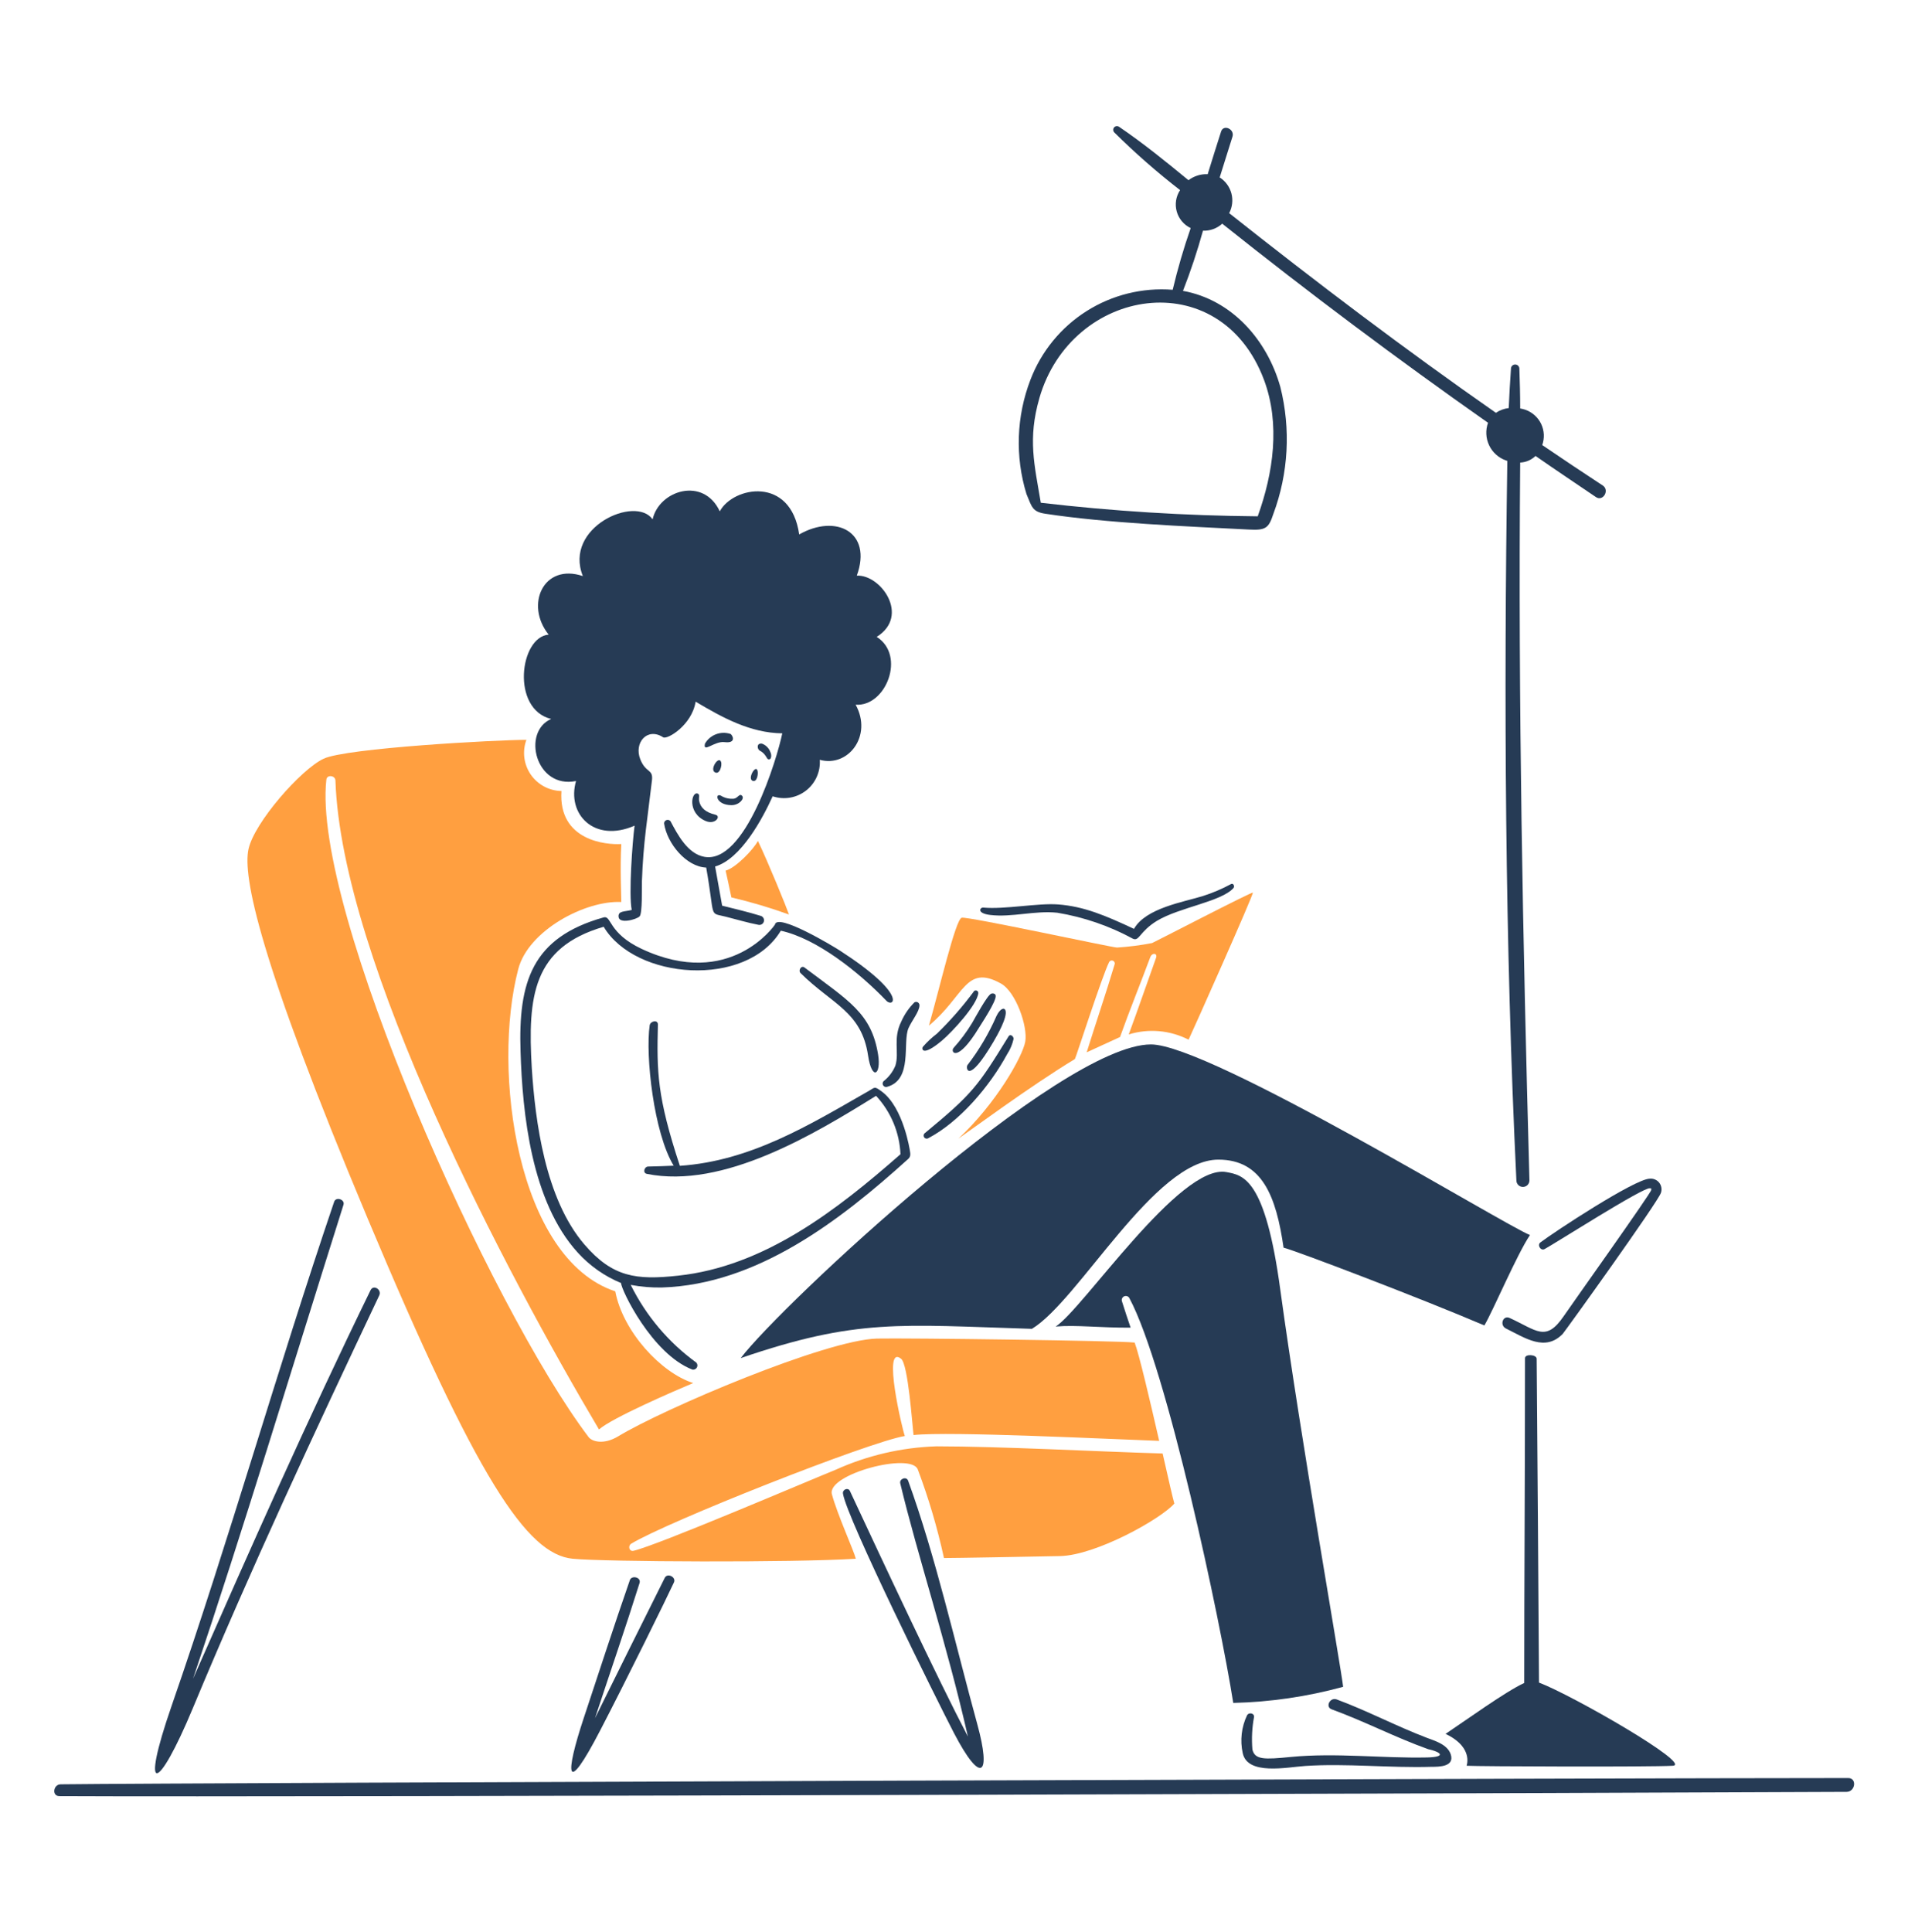 <svg width="81" height="82" viewBox="0 0 81 82" fill="none" xmlns="http://www.w3.org/2000/svg">
<path d="M33.495 38.818C33.394 38.52 32.601 36.575 32.175 35.693C32.002 36.038 31.227 36.849 30.804 36.953C30.845 37.141 30.974 37.704 31.049 38.091C31.878 38.286 32.695 38.528 33.495 38.818Z" fill="#FF9F40"/>
<path d="M39.759 61.39C38.279 61.436 36.823 61.775 35.474 62.385C34.374 62.828 27.887 65.603 26.892 65.824C26.713 65.864 26.648 65.623 26.791 65.526C28.304 64.601 36.904 61.197 38.413 60.952C38.317 60.726 37.438 57.019 38.255 57.674C38.553 57.909 38.728 60.469 38.782 60.911C40.308 60.743 47.265 61.092 49.211 61.158C48.821 59.456 48.362 57.492 48.169 56.986C47.465 56.902 38.43 56.789 37.236 56.816C35.06 56.867 28.174 59.796 26.246 60.964C25.626 61.339 25.132 61.187 24.989 60.999C20.837 55.519 13.238 38.592 13.855 33.091C13.879 32.868 14.231 32.91 14.24 33.127C14.499 40.818 21.519 54.087 25.429 60.674C25.977 60.185 28.662 59.025 29.428 58.704C28.069 58.271 26.448 56.532 26.12 54.812C21.949 53.426 20.87 45.442 22.002 41.132C22.431 39.489 24.851 38.211 26.376 38.286C26.376 38.033 26.32 36.829 26.376 35.825C25.754 35.865 23.695 35.7 23.835 33.575C23.577 33.57 23.324 33.504 23.097 33.382C22.87 33.26 22.676 33.085 22.53 32.873C22.384 32.66 22.292 32.416 22.26 32.16C22.228 31.904 22.258 31.645 22.347 31.403C21.104 31.403 14.698 31.748 13.735 32.205C12.772 32.661 10.799 34.91 10.55 36.039C10.3 37.169 10.97 40.667 15.617 51.74C20.264 62.813 22.37 65.97 24.312 66.161C25.679 66.295 33.65 66.331 36.332 66.161C36.249 65.821 35.542 64.271 35.316 63.422C35.089 62.574 38.704 61.617 38.966 62.38C39.426 63.602 39.796 64.856 40.074 66.131C40.597 66.131 43.475 66.078 45 66.048C46.526 66.018 49.291 64.469 49.854 63.819C49.792 63.61 49.595 62.746 49.357 61.694C46.459 61.608 42.503 61.392 39.759 61.39Z" fill="#FF9F40"/>
<path d="M48.91 40.028C48.418 40.124 47.921 40.187 47.422 40.219C47.214 40.219 41.087 38.892 40.827 38.953C40.566 39.013 39.867 42.033 39.435 43.532C40.946 42.286 40.984 40.91 42.491 41.745C43.132 42.102 43.639 43.58 43.525 44.215C43.412 44.849 42.283 46.846 40.686 48.33C41.094 48.055 43.755 46.086 45.632 44.952C45.668 44.911 46.798 41.397 47.089 40.828C47.105 40.803 47.129 40.784 47.156 40.774C47.184 40.765 47.215 40.765 47.242 40.775C47.27 40.785 47.293 40.805 47.308 40.83C47.323 40.855 47.329 40.885 47.325 40.914C46.949 42.171 46.523 43.414 46.133 44.666L47.548 44.017C47.965 42.851 48.4 41.788 48.832 40.629C48.91 40.42 49.151 40.45 49.077 40.659C48.686 41.749 48.32 42.819 47.918 43.907C48.761 43.646 49.674 43.727 50.459 44.13C50.573 43.901 53.243 37.923 53.186 37.888C53.129 37.852 49.041 39.974 48.91 40.028Z" fill="#FF9F40"/>
<path d="M78.464 75.47C68.567 75.47 8.134 75.671 2.577 75.736C2.262 75.736 2.19 76.236 2.518 76.236C12.411 76.289 72.838 76.09 78.393 76.057C78.764 76.054 78.842 75.47 78.464 75.47Z" fill="#263B55"/>
<path d="M23.399 30.517C22.139 31.062 22.741 33.497 24.454 33.151C24.049 34.558 25.229 35.791 26.94 35.046C26.847 35.734 26.686 37.969 26.819 38.622C26.521 38.702 26.25 38.655 26.259 38.896C26.259 39.242 27.027 39.027 27.153 38.896C27.278 38.765 27.242 37.657 27.251 37.408C27.311 35.721 27.487 34.768 27.677 33.126C27.737 32.626 27.421 32.828 27.183 32.232C26.901 31.523 27.481 30.858 28.151 31.294C28.327 31.407 29.373 30.778 29.531 29.783C30.672 30.459 31.846 31.11 33.21 31.127C32.993 32.184 31.642 36.69 29.9 36.368C29.194 36.24 28.768 35.429 28.467 34.86C28.448 34.835 28.421 34.816 28.391 34.806C28.36 34.797 28.328 34.797 28.298 34.807C28.267 34.816 28.241 34.836 28.222 34.861C28.203 34.887 28.193 34.918 28.193 34.95C28.318 35.802 29.134 36.791 29.98 36.824C30.371 39.038 30.076 38.722 30.812 38.91C31.277 39.026 31.733 39.166 32.203 39.255C32.251 39.264 32.3 39.255 32.342 39.229C32.383 39.204 32.413 39.164 32.427 39.117C32.441 39.071 32.437 39.021 32.416 38.977C32.395 38.933 32.358 38.899 32.314 38.88C31.768 38.71 31.211 38.582 30.657 38.442C30.555 37.888 30.456 37.334 30.359 36.779C31.455 36.461 32.373 34.744 32.802 33.799C33.039 33.878 33.293 33.898 33.539 33.856C33.786 33.814 34.018 33.712 34.216 33.558C34.413 33.405 34.57 33.206 34.672 32.977C34.775 32.749 34.819 32.499 34.802 32.25C35.994 32.584 37.057 31.244 36.324 29.911C37.606 30.006 38.47 27.825 37.218 27.032C38.649 26.138 37.388 24.378 36.374 24.434C37.05 22.572 35.48 21.8 33.928 22.685C33.57 20.182 31.12 20.653 30.557 21.704C29.863 20.216 27.98 20.811 27.705 22.044C26.982 21.01 23.915 22.384 24.744 24.452C23.066 23.889 22.276 25.676 23.293 26.937C22.061 27.033 21.687 30.102 23.399 30.517Z" fill="#263B55"/>
<path d="M31.049 34.176C31.374 34.179 31.618 33.901 31.505 33.78C31.391 33.658 31.335 33.866 31.165 33.9C30.967 33.921 30.768 33.875 30.599 33.769C30.337 33.649 30.396 34.169 31.049 34.176Z" fill="#263B55"/>
<path d="M29.627 33.687C29.349 33.564 29.16 34.512 29.961 34.849C30.363 35.019 30.626 34.644 30.373 34.581C29.952 34.483 29.732 34.283 29.678 33.985C29.657 33.848 29.717 33.727 29.627 33.687Z" fill="#263B55"/>
<path d="M30.611 32.34C30.518 32.063 30.128 32.638 30.34 32.775C30.551 32.912 30.667 32.477 30.611 32.34Z" fill="#263B55"/>
<path d="M31.007 31.151C30.807 31.086 30.591 31.091 30.395 31.166C30.198 31.241 30.034 31.381 29.928 31.563C29.83 31.986 30.331 31.442 30.76 31.5C31.298 31.563 31.088 31.179 31.007 31.151Z" fill="#263B55"/>
<path d="M32.253 31.861C32.491 31.977 32.551 32.2 32.601 32.223C32.765 32.282 32.762 32.026 32.705 31.925C32.676 31.841 32.628 31.765 32.565 31.703C32.503 31.64 32.427 31.592 32.343 31.563C32.103 31.536 32.145 31.801 32.253 31.861Z" fill="#263B55"/>
<path d="M31.958 33.145C32.143 33.203 32.19 32.847 32.163 32.734C32.103 32.397 31.705 33.066 31.958 33.145Z" fill="#263B55"/>
<path d="M40 44.158C40.423 43.8 41.488 42.65 41.532 42.15C41.532 42.136 41.53 42.122 41.525 42.109C41.52 42.096 41.513 42.083 41.503 42.073C41.494 42.063 41.482 42.054 41.469 42.048C41.456 42.042 41.443 42.039 41.429 42.039C41.402 42.038 41.376 42.046 41.356 42.064C40.879 42.709 40.351 43.314 39.776 43.873C39.559 44.038 39.359 44.224 39.181 44.43C39.118 44.499 39.127 44.896 40 44.158Z" fill="#263B55"/>
<path d="M39.392 48.32C40.742 47.619 42.026 46.094 42.757 44.744C42.887 44.546 42.98 44.326 43.03 44.095C43.03 43.979 42.888 43.874 42.819 43.984C41.508 46.109 41.312 46.404 39.243 48.112C39.223 48.134 39.211 48.162 39.21 48.192C39.208 48.222 39.217 48.252 39.234 48.276C39.251 48.3 39.277 48.318 39.305 48.326C39.334 48.334 39.365 48.332 39.392 48.32Z" fill="#263B55"/>
<path d="M42.076 42.179C41.907 42.249 41.373 43.243 41.275 43.41C41.045 43.791 40.779 44.149 40.481 44.48C40.333 44.647 40.625 45.156 41.558 43.625C41.683 43.419 42.296 42.504 42.27 42.266C42.262 42.171 42.149 42.15 42.076 42.179Z" fill="#263B55"/>
<path d="M42.175 44.218C42.333 43.95 42.771 43.184 42.688 42.898C42.637 42.737 42.455 42.812 42.304 43.122C41.98 43.865 41.567 44.565 41.073 45.207C40.992 45.312 41.075 46.086 42.175 44.218Z" fill="#263B55"/>
<path d="M37.509 45.893C37.488 45.916 37.475 45.945 37.471 45.976C37.468 46.007 37.474 46.038 37.49 46.065C37.506 46.092 37.53 46.113 37.558 46.126C37.587 46.138 37.619 46.141 37.649 46.134C38.77 45.836 38.302 44.239 38.57 43.636C38.71 43.318 39.035 42.931 39.035 42.668C39.034 42.63 39.019 42.594 38.992 42.567C38.966 42.54 38.929 42.525 38.891 42.525C38.867 42.526 38.844 42.532 38.823 42.543C38.587 42.777 38.397 43.053 38.263 43.357C37.896 44.087 38.185 44.662 38.013 45.228C37.906 45.49 37.732 45.719 37.509 45.893Z" fill="#263B55"/>
<path d="M34.151 41.065C34.013 40.962 33.877 41.193 33.987 41.304C35.325 42.631 36.576 42.931 36.853 44.808C37.014 45.883 37.419 45.633 37.277 44.757C36.994 43.012 36.05 42.494 34.151 41.065Z" fill="#263B55"/>
<path d="M24.529 53.169C25.038 53.729 25.665 54.17 26.365 54.459C26.365 54.736 27.678 57.475 29.395 58.133C29.432 58.14 29.47 58.136 29.504 58.119C29.539 58.103 29.567 58.077 29.585 58.044C29.603 58.011 29.61 57.973 29.606 57.935C29.601 57.898 29.585 57.863 29.559 57.835C28.378 56.977 27.423 55.846 26.776 54.538C27.213 54.62 27.658 54.657 28.103 54.648C32.138 54.52 35.663 51.811 38.559 49.189C38.663 49.096 38.654 48.98 38.627 48.84C38.627 48.84 38.359 47.013 37.435 46.331C37.119 46.099 37.154 46.147 36.893 46.298C34.336 47.765 31.866 49.278 28.862 49.484C27.894 46.548 27.879 45.497 27.93 43.483C27.93 43.268 27.608 43.339 27.581 43.518C27.393 44.82 27.757 48.098 28.6 49.478C28.243 49.496 27.882 49.505 27.518 49.514C27.352 49.514 27.271 49.788 27.462 49.826C30.701 50.476 34.56 48.149 37.191 46.513C37.82 47.19 38.188 48.069 38.228 48.992C35.546 51.346 32.453 53.76 28.777 54.147C27.019 54.338 26.006 54.216 24.808 52.82C23.145 50.883 22.722 47.592 22.576 45.335C22.397 42.292 22.617 40.216 25.628 39.337C26.968 41.589 31.682 41.951 33.148 39.504C34.664 39.837 36.441 41.241 37.635 42.483C37.933 42.781 38.556 42.227 35.663 40.352C35.404 40.182 32.981 38.721 32.897 39.249C32.897 39.249 31.002 42.041 27.236 40.274C25.811 39.604 25.966 38.844 25.627 38.939C22.585 39.791 21.998 41.674 22.099 44.646C22.181 47.242 22.55 50.998 24.529 53.169Z" fill="#263B55"/>
<path d="M65.573 53.017C65.98 52.801 69.783 50.371 70.043 50.437C70.126 50.457 70.093 50.401 70.099 50.511C70.104 50.622 66.721 55.368 66.377 55.875C65.62 56.974 65.245 56.471 64.085 55.94C63.808 55.815 63.653 56.238 63.921 56.383C64.752 56.794 65.596 57.384 66.341 56.618C66.43 56.523 70.399 51.004 70.513 50.626C70.537 50.554 70.543 50.477 70.529 50.402C70.516 50.327 70.484 50.257 70.437 50.198C70.389 50.138 70.328 50.092 70.258 50.063C70.188 50.033 70.111 50.022 70.036 50.03C69.416 50.03 65.956 52.306 65.402 52.73C65.242 52.835 65.401 53.108 65.573 53.017Z" fill="#263B55"/>
<path d="M55.409 74.957C57.143 74.84 58.985 75.047 60.772 74.993C61.094 74.993 61.765 74.993 61.586 74.457C61.443 74.043 60.925 73.894 60.561 73.757C59.264 73.262 58.049 72.615 56.747 72.133C56.465 72.028 56.249 72.448 56.532 72.553C57.924 73.059 59.232 73.745 60.623 74.242C61.243 74.384 61.361 74.579 60.583 74.596C58.649 74.636 56.727 74.388 54.792 74.575C53.672 74.686 53.272 74.696 53.168 74.259C53.129 73.794 53.153 73.326 53.239 72.868C53.239 72.701 53.007 72.68 52.941 72.805C52.703 73.305 52.638 73.87 52.757 74.411C52.959 75.366 54.628 75.01 55.409 74.957Z" fill="#263B55"/>
<path d="M35.787 63.401C35.961 64.471 39.786 72.191 40.498 73.559C41.651 75.773 42.095 75.386 41.487 73.178C40.566 69.831 39.72 66.06 38.552 62.847C38.48 62.653 38.173 62.769 38.218 62.96C38.939 65.978 40.208 69.814 41.09 73.708C39.794 71.232 37.479 66.282 36.078 63.279C36.004 63.128 35.757 63.217 35.787 63.401Z" fill="#263B55"/>
<path d="M26.737 67.076C26.061 69.019 25.429 70.977 24.779 72.931C23.989 75.315 23.983 76.334 25.482 73.444C26.615 71.263 28.328 67.782 28.611 67.165C28.716 66.942 28.334 66.748 28.221 66.972C27.227 68.958 26.24 70.945 25.259 72.931C25.89 71.016 26.549 69.108 27.154 67.183C27.217 66.93 26.797 66.859 26.737 67.076Z" fill="#263B55"/>
<path d="M8.185 72.508C10.638 66.614 13.364 60.765 16.099 54.987C16.22 54.74 15.855 54.51 15.732 54.76C13.069 60.219 10.643 65.702 8.194 71.257C10.363 64.808 12.249 58.524 14.582 51.137C14.654 50.913 14.263 50.78 14.186 51.009C11.781 58.083 9.752 65.291 7.282 72.415C5.935 76.304 6.691 76.094 8.185 72.508Z" fill="#263B55"/>
<path d="M44.377 21.806C47.007 22.206 50.298 22.337 53.019 22.477C53.74 22.517 53.859 22.414 54.056 21.818C54.699 20.092 54.803 18.212 54.354 16.425C53.796 14.437 52.307 12.725 50.221 12.346C50.547 11.51 50.831 10.657 51.07 9.792C51.371 9.804 51.664 9.697 51.887 9.494C55.562 12.425 59.325 15.243 63.171 17.945C63.115 18.099 63.091 18.263 63.099 18.427C63.106 18.591 63.147 18.751 63.217 18.9C63.287 19.048 63.385 19.181 63.507 19.291C63.628 19.401 63.77 19.486 63.925 19.541C63.947 19.549 63.969 19.556 63.99 19.563C63.839 29.65 63.889 40.016 64.375 50.103C64.375 50.176 64.404 50.247 64.456 50.299C64.508 50.351 64.579 50.38 64.652 50.38C64.725 50.38 64.796 50.351 64.848 50.299C64.9 50.247 64.929 50.176 64.929 50.103C64.648 39.894 64.447 29.858 64.536 19.634C64.78 19.623 65.012 19.523 65.188 19.353C66.041 19.949 66.896 20.515 67.748 21.096C68.046 21.305 68.344 20.815 68.046 20.61C67.182 20.044 66.324 19.471 65.472 18.891C65.524 18.746 65.546 18.592 65.539 18.439C65.531 18.285 65.493 18.134 65.427 17.995C65.361 17.857 65.269 17.732 65.154 17.629C65.04 17.526 64.907 17.446 64.762 17.394C64.689 17.369 64.613 17.35 64.536 17.338C64.536 16.769 64.521 16.2 64.501 15.628C64.495 15.585 64.474 15.545 64.442 15.516C64.409 15.487 64.367 15.472 64.323 15.472C64.28 15.472 64.238 15.487 64.205 15.516C64.172 15.545 64.151 15.585 64.146 15.628C64.106 16.191 64.074 16.757 64.05 17.321C63.855 17.343 63.668 17.412 63.505 17.522C59.631 14.819 55.874 11.972 52.182 9.047C52.317 8.79 52.351 8.491 52.277 8.21C52.202 7.929 52.025 7.687 51.779 7.531L52.322 5.801C52.423 5.48 51.938 5.259 51.837 5.587C51.648 6.183 51.458 6.779 51.27 7.393C50.976 7.381 50.688 7.471 50.454 7.649C49.495 6.859 48.529 6.076 47.507 5.381C47.474 5.359 47.435 5.349 47.395 5.354C47.356 5.36 47.321 5.379 47.295 5.41C47.27 5.44 47.257 5.479 47.259 5.518C47.261 5.557 47.278 5.595 47.306 5.622C48.186 6.494 49.118 7.311 50.098 8.069C50.011 8.202 49.953 8.351 49.928 8.508C49.904 8.665 49.913 8.825 49.956 8.978C49.998 9.13 50.073 9.272 50.175 9.393C50.278 9.515 50.404 9.613 50.548 9.681C50.249 10.541 49.994 11.415 49.784 12.3C48.5 12.199 47.218 12.516 46.13 13.204C45.042 13.892 44.205 14.915 43.746 16.117C43.148 17.671 43.088 19.38 43.577 20.971C43.808 21.524 43.827 21.723 44.377 21.806ZM44.124 16.9C45.483 12.177 51.791 11.149 53.66 16.122C54.36 17.997 54.056 20.077 53.394 21.915C50.316 21.889 47.242 21.697 44.185 21.34C43.913 19.718 43.627 18.63 44.124 16.902V16.9Z" fill="#263B55"/>
<path d="M65.236 57.672C65.236 57.496 64.739 57.454 64.741 57.651C64.741 62.663 64.708 67.112 64.708 71.435C63.925 71.793 62.277 72.988 61.368 73.595C62.263 74.019 62.367 74.591 62.263 74.948C62.742 74.978 70.051 75.005 71.014 74.948C71.878 74.898 66.738 71.948 65.335 71.418C65.304 67.037 65.278 62.333 65.236 57.672Z" fill="#263B55"/>
<path d="M47.947 55.103C49.54 58.079 51.803 68.776 52.355 72.281C53.932 72.244 55.498 72.014 57.02 71.598C56.942 70.844 55.232 61.154 54.356 54.774C53.718 50.006 52.776 49.881 52.063 49.75C50.09 49.38 45.964 55.581 44.816 56.305C45.71 56.231 46.714 56.362 47.998 56.353C47.87 55.977 47.745 55.602 47.626 55.223C47.616 55.182 47.621 55.139 47.641 55.101C47.66 55.063 47.693 55.035 47.733 55.02C47.773 55.005 47.817 55.005 47.856 55.02C47.896 55.035 47.928 55.065 47.948 55.103L47.947 55.103Z" fill="#263B55"/>
<path d="M51.722 49.221C53.588 49.221 54.178 50.785 54.491 52.958C54.971 53.071 60.266 55.085 63.016 56.259C63.383 55.639 64.399 53.241 64.953 52.421C63.948 52.049 51.357 44.331 48.862 44.331C44.989 44.331 33.138 55.416 31.445 57.645C36.386 55.952 38.207 56.232 43.808 56.403C45.807 55.19 49.014 49.221 51.722 49.221Z" fill="#263B55"/>
<path d="M42.038 38.836C42.963 38.947 43.928 38.64 44.884 38.741C46.008 38.927 47.093 39.299 48.093 39.843C48.367 39.972 48.367 39.545 49.112 39.087C50.066 38.511 51.83 38.279 52.361 37.698C52.429 37.623 52.361 37.471 52.259 37.525C51.879 37.731 51.48 37.901 51.067 38.032C50.266 38.285 48.642 38.538 48.141 39.426C46.922 38.857 46.019 38.473 44.92 38.389C44.068 38.324 42.65 38.607 41.743 38.523C41.6 38.511 41.448 38.765 42.038 38.836Z" fill="#263B55"/>
</svg>
